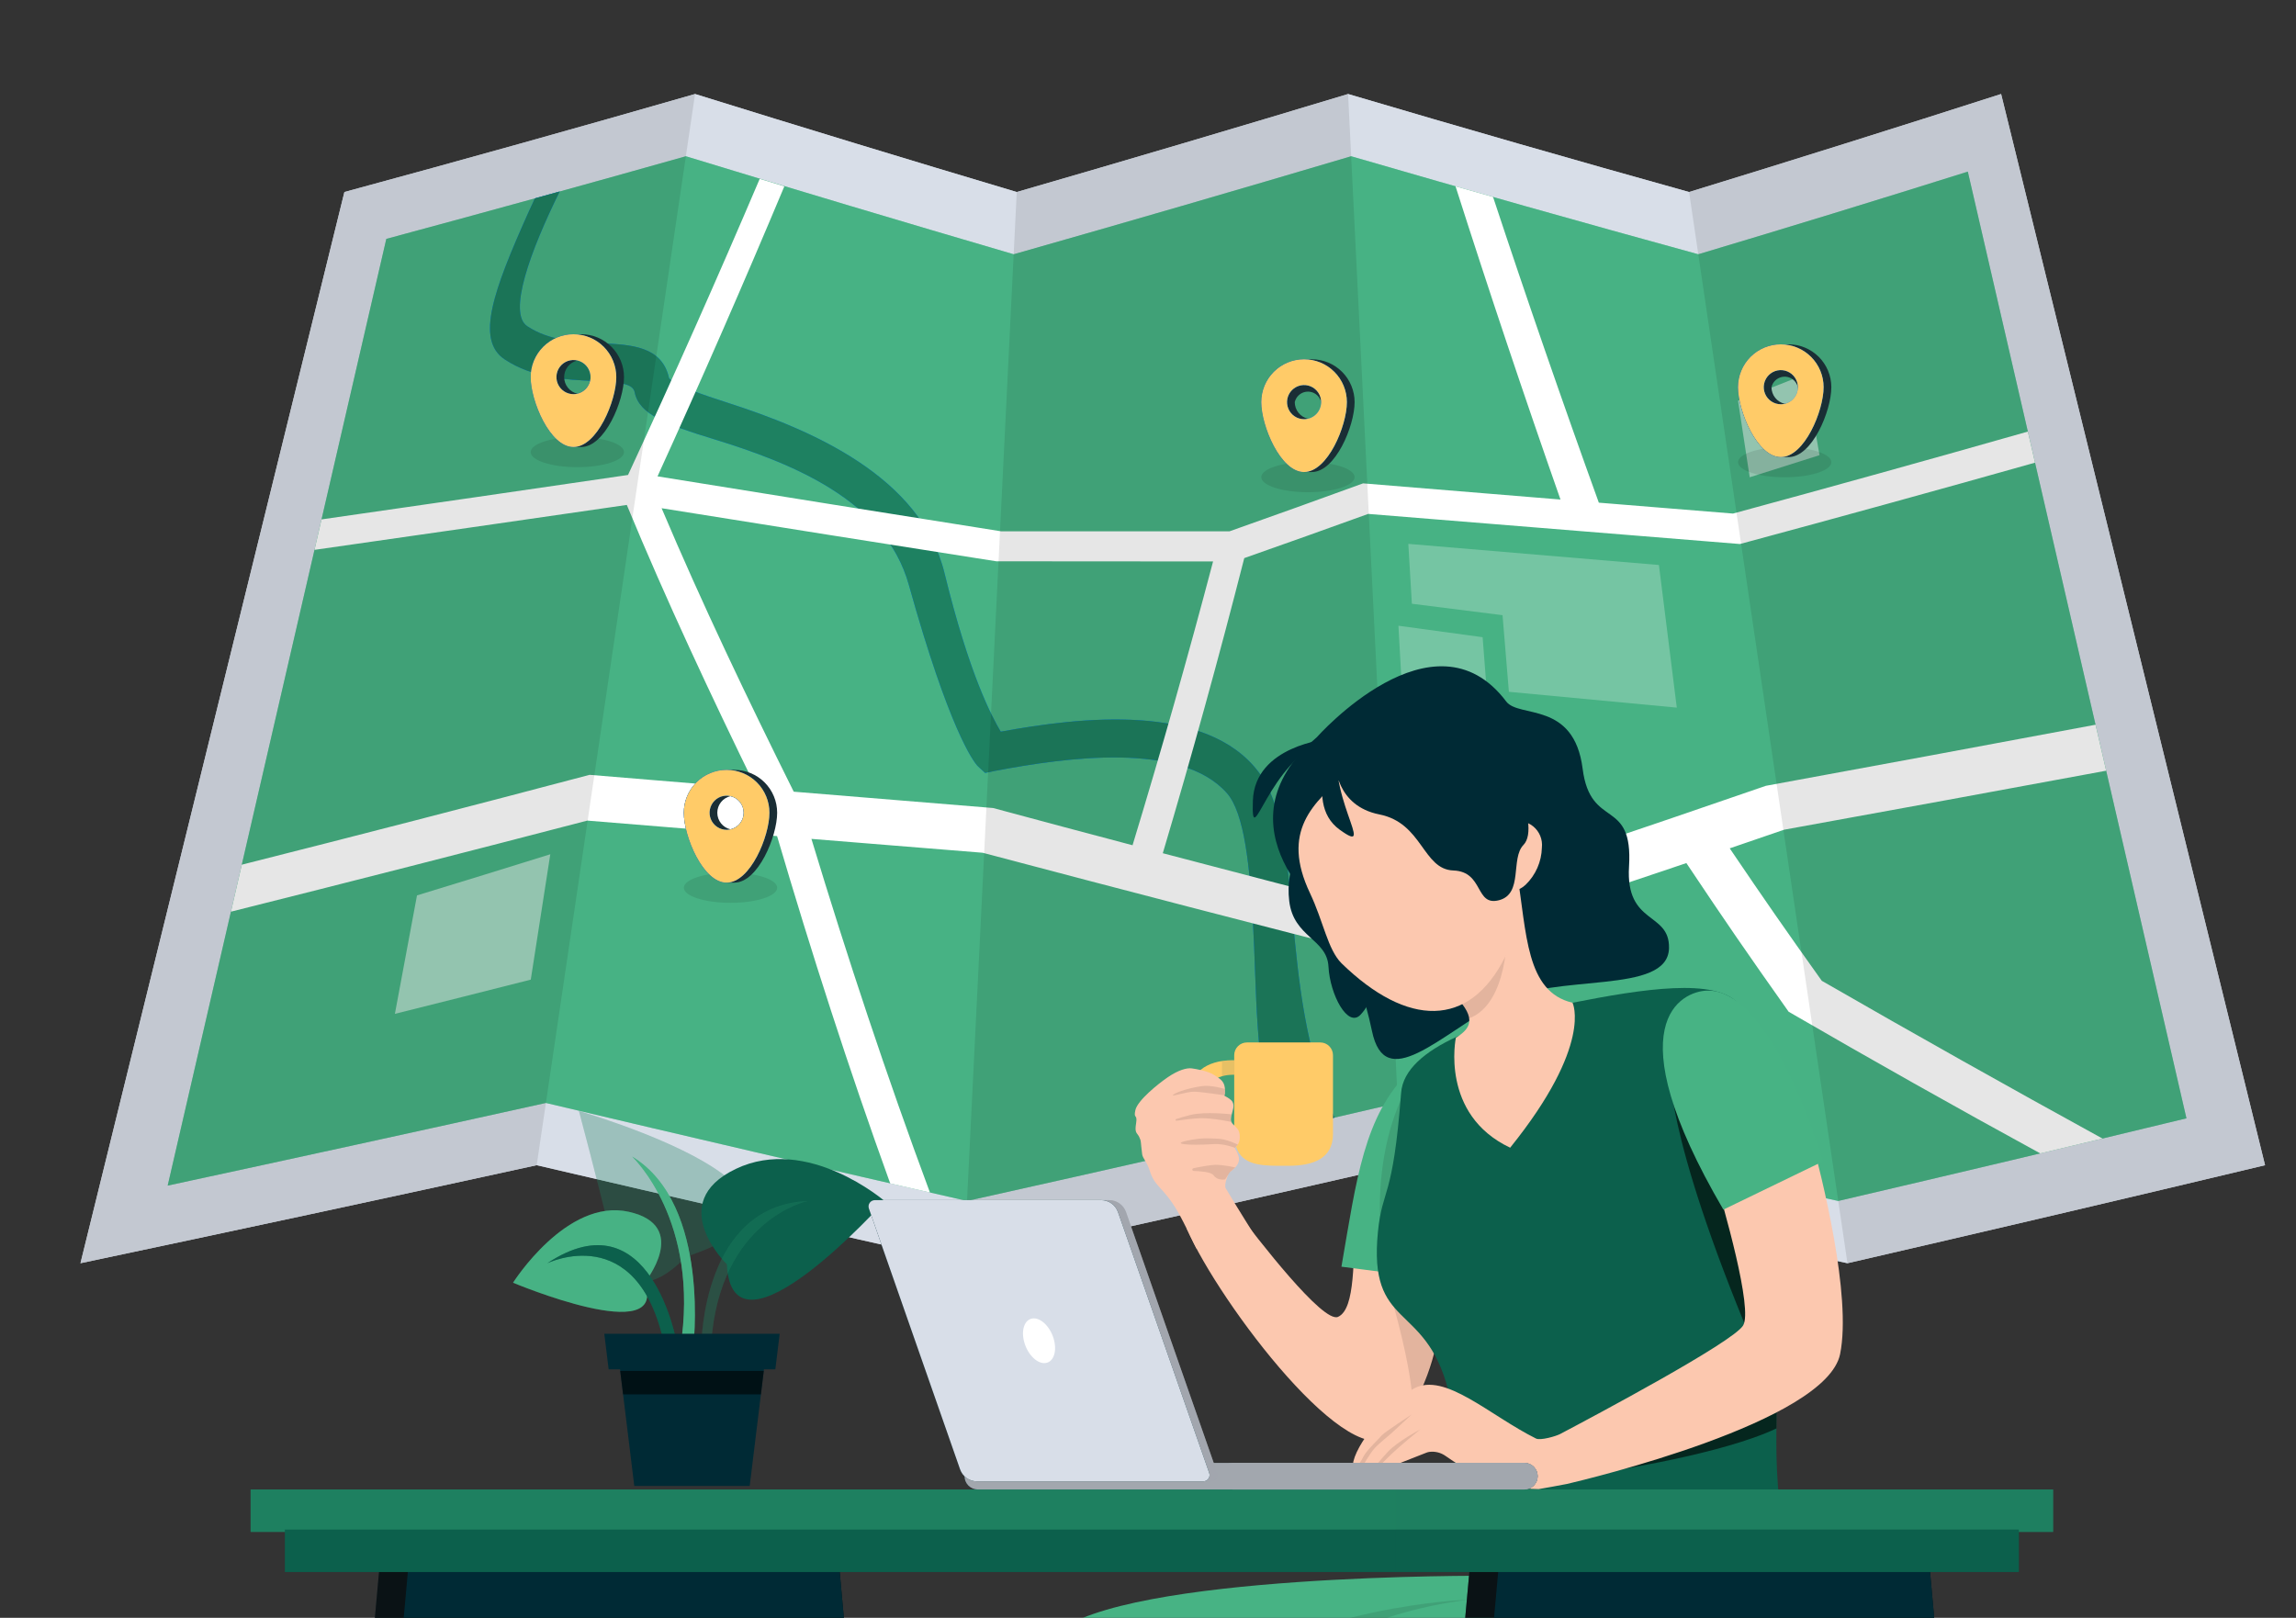 <svg width="100%" height="100%" viewBox="0 0 403 284" fill="none" xmlns="http://www.w3.org/2000/svg">
    <rect x="0" y="0" width="403" height="284" fill="#333333" stroke="none"/>
    <g clipPath="url(#clip0_3643_21398-140363)">
        <path d="M296.473 33.708C276.477 28.129 256.527 22.394 236.62 16.502C217.266 22.352 197.88 28.088 178.462 33.708C159.605 28.085 140.784 22.349 121.999 16.502C101.528 22.397 81.012 28.132 60.45 33.708C45.007 96.389 29.564 159.071 14.122 221.753C40.836 216.11 67.53 210.375 94.203 204.546C119.179 210.38 144.177 216.115 169.196 221.753C194.787 216.143 220.35 210.407 245.886 204.546C271.986 210.409 298.114 216.145 324.271 221.753C348.726 216.114 373.159 210.378 397.568 204.546C382.125 141.865 366.683 79.183 351.24 16.502C333.02 22.358 314.764 28.094 296.473 33.708Z"
              fill="#D8DEE8"/>
        <path opacity="0.8"
              d="M296.473 33.708C276.477 28.129 256.527 22.394 236.62 16.502C217.266 22.352 197.88 28.088 178.462 33.708C159.605 28.085 140.784 22.349 121.999 16.502C101.528 22.397 81.012 28.132 60.45 33.708C45.007 96.389 29.564 159.071 14.122 221.753C40.836 216.11 67.53 210.375 94.203 204.546C119.179 210.38 144.177 216.115 169.196 221.753C194.787 216.143 220.35 210.407 245.886 204.546C271.986 210.409 298.114 216.145 324.271 221.753C348.726 216.114 373.159 210.378 397.568 204.546C382.125 141.865 366.683 79.183 351.24 16.502C333.02 22.358 314.764 28.094 296.473 33.708Z"
              fill="#D8DEE8"/>
        <path d="M169.735 210.825C194.967 205.217 220.172 199.481 245.347 193.619C271.088 199.484 296.857 205.219 322.655 210.825C343.047 206.073 363.419 201.237 383.771 196.318C370.98 140.921 358.188 85.525 345.396 30.128C329.662 35.078 313.893 39.914 298.088 44.636C277.735 39.054 257.425 33.319 237.159 27.429C217.445 33.278 197.7 39.013 177.924 44.636C158.709 39.011 139.529 33.275 120.384 27.429C102.886 32.37 85.36 37.205 67.806 41.937C55.014 97.333 42.223 152.73 29.432 208.127C51.575 203.355 73.703 198.519 95.818 193.619C120.435 199.454 145.073 205.189 169.735 210.825Z"
              fill="#47B384"/>
        <path opacity="0.4"
              d="M169.735 210.825C194.967 205.217 220.172 199.481 245.347 193.619C271.088 199.484 296.857 205.219 322.655 210.825C343.047 206.073 363.419 201.237 383.771 196.318C370.98 140.921 358.188 85.525 345.396 30.128C329.662 35.078 313.893 39.914 298.088 44.636C277.735 39.054 257.425 33.319 237.159 27.429C217.445 33.278 197.7 39.013 177.924 44.636C158.709 39.011 139.529 33.275 120.384 27.429C102.886 32.37 85.36 37.205 67.806 41.937C55.014 97.333 42.223 152.73 29.432 208.127C51.575 203.355 73.703 198.519 95.818 193.619C120.435 199.454 145.073 205.189 169.735 210.825Z"
              fill="#47B384"/>
        <path d="M226.909 161.344C225.909 150.711 225.11 141.126 220.95 135.576C211.732 123.278 189.558 125.894 175.655 128.442C174.102 125.838 170.131 118.416 165.783 100.606C161.639 83.635 142.443 75.434 127.631 70.675C123.461 69.335 118.287 67.582 117.431 66.367C116.2 60.757 110.764 60.504 105.495 60.261C101.243 60.063 96.413 59.84 92.547 57.266C89.097 54.969 93.059 44.095 98.233 33.622C96.497 34.103 95.627 34.343 93.885 34.824C93.508 35.623 93.132 36.431 92.765 37.251C86.61 50.994 83.438 59.689 88.59 63.093C93.575 66.389 99.452 66.657 104.156 66.873C108.857 67.088 111.105 67.352 111.395 68.842C112.162 72.783 117.072 74.565 125.082 77.025C138.744 81.222 155.342 87.669 159.53 102.699C166.547 127.88 170.859 133.794 171.683 134.555C172.173 135.007 172.419 135.233 172.91 135.686C173.594 135.543 173.935 135.472 174.618 135.329C187.06 132.969 207.276 130.126 215.325 139.203C218.483 142.763 219.349 152.293 219.912 161.767C220.613 173.555 220.183 186.921 223.774 198.608C227.966 197.645 230.056 197.163 234.222 196.2C229.058 184.288 227.898 171.876 226.909 161.344Z"
              fill="#007CFF"/>
        <path d="M226.909 161.344C225.909 150.711 225.11 141.126 220.95 135.576C211.732 123.278 189.558 125.894 175.655 128.442C174.102 125.838 170.131 118.416 165.783 100.606C161.639 83.635 142.443 75.434 127.631 70.675C123.461 69.335 118.287 67.582 117.431 66.367C116.2 60.757 110.764 60.504 105.495 60.261C101.243 60.063 96.413 59.84 92.547 57.266C89.097 54.969 93.059 44.095 98.233 33.622C96.497 34.103 95.627 34.343 93.885 34.824C93.508 35.623 93.132 36.431 92.765 37.251C86.61 50.994 83.438 59.689 88.59 63.093C93.575 66.389 99.452 66.657 104.156 66.873C108.857 67.088 111.105 67.352 111.395 68.842C112.162 72.783 117.072 74.565 125.082 77.025C138.744 81.222 155.342 87.669 159.53 102.699C166.547 127.88 170.859 133.794 171.683 134.555C172.173 135.007 172.419 135.233 172.91 135.686C173.594 135.543 173.935 135.472 174.618 135.329C187.06 132.969 207.276 130.126 215.325 139.203C218.483 142.763 219.349 152.293 219.912 161.767C220.613 173.555 220.183 186.921 223.774 198.608C227.966 197.645 230.056 197.163 234.222 196.2C229.058 184.288 227.898 171.876 226.909 161.344Z"
              fill="#1E8161"/>
        <g opacity="0.5">
            <path opacity="0.5"
                  d="M247.193 95.475C261.854 96.716 276.516 97.953 291.178 99.185C292.432 109.199 293.059 114.206 294.314 124.219C282.479 123.108 276.585 122.553 264.845 121.442C264.399 116.062 264.176 113.372 263.73 107.993C257.346 107.19 254.164 106.788 247.817 105.986C247.567 101.782 247.443 99.679 247.193 95.475Z"
                  fill="white"/>
            <path opacity="0.5"
                  d="M245.458 109.847C251.35 110.652 254.305 111.054 260.233 111.859C260.683 117.701 260.909 120.622 261.36 126.465C255.333 126.001 252.324 125.769 246.316 125.306C245.973 119.122 245.801 116.031 245.458 109.847Z"
                  fill="white"/>
        </g>
        <path opacity="0.5"
              d="M316.91 65.695C312.208 67.559 309.838 68.492 305.062 70.356C305.883 75.728 306.293 78.413 307.114 83.784C312.045 82.233 314.495 81.457 319.364 79.906C318.382 74.221 317.892 71.379 316.91 65.695Z"
              fill="white"/>
        <path opacity="0.5"
              d="M96.591 149.963C87.321 152.851 82.641 154.295 73.192 157.183C71.64 165.501 70.864 169.661 69.312 177.979C78.926 175.576 83.697 174.375 93.163 171.972C94.535 163.169 95.22 158.767 96.591 149.963Z"
              fill="white"/>
        <path d="M240.151 90.215C261.759 91.979 283.367 93.729 304.977 95.467C305.145 95.481 305.229 95.487 305.397 95.501C322.69 90.84 339.956 86.079 357.194 81.218C356.69 79.035 356.438 77.944 355.934 75.761C338.712 80.665 321.461 85.463 304.181 90.155C294.733 89.39 290.024 89.007 280.631 88.242C274.195 70.43 268.007 52.543 262.066 34.579C259.423 33.829 258.106 33.454 255.479 32.705C261.362 51.131 267.503 69.46 273.901 87.693C259.981 86.556 253.051 85.988 239.251 84.852C229.998 88.219 225.311 89.903 215.814 93.269H175.717C155.609 90.087 135.507 86.871 115.41 83.622C123.095 66.754 130.516 49.782 137.673 32.707C135.939 32.182 135.074 31.92 133.347 31.395C125.911 48.855 118.206 66.183 110.233 83.378C92.304 86.008 74.372 88.609 56.435 91.18C55.941 93.319 55.694 94.388 55.2 96.527C73.477 93.919 91.75 91.29 110.019 88.639C117.012 105.526 124.755 122.022 132.772 138.44C121.018 137.472 115.16 136.988 103.488 136.02C83.168 141.391 62.818 146.649 42.439 151.794C41.677 155.094 41.297 156.744 40.535 160.044C61.41 154.812 82.26 149.482 103.085 144.053C116.358 145.141 123.02 145.685 136.395 146.774C142.424 167.279 148.983 187.644 156.251 207.745C159.035 208.383 160.43 208.703 163.225 209.341C155.622 188.885 148.75 168.15 142.424 147.264C154.405 148.237 160.417 148.724 172.48 149.698C196.527 156.07 220.605 162.322 244.713 168.453C261.846 162.926 278.941 157.278 295.995 151.51C302.967 161.948 306.557 167.166 313.944 177.604C328.56 186.086 343.283 194.377 358.115 202.478C362.498 201.434 364.682 200.913 369.034 199.869C352.512 190.803 336.089 181.572 319.764 172.176C313.136 162.875 309.905 158.225 303.606 148.924C307.44 147.616 309.347 146.962 313.144 145.654C331.997 142.238 350.842 138.785 369.681 135.295C368.935 132.067 368.562 130.452 367.817 127.223C348.535 130.838 329.246 134.413 309.949 137.947C288.033 145.519 266.061 152.92 244.034 160.15C230.709 156.744 217.397 153.288 204.097 149.78C209.201 132.607 213.967 115.339 218.396 97.974C227.202 94.871 231.553 93.319 240.151 90.215ZM198.787 148.379C188.905 145.765 184.01 144.459 174.309 141.845C160.255 140.699 153.258 140.126 139.318 138.979C131.159 122.575 123.271 106.091 116.126 89.214C135.708 92.353 155.295 95.46 174.886 98.535C187.564 98.543 200.242 98.552 212.921 98.561C208.524 115.254 203.812 131.86 198.787 148.379Z"
              fill="white"/>
        <path opacity="0.1"
              d="M94.203 204.547C67.53 210.378 40.836 216.114 14.122 221.753C29.566 159.072 45.008 96.39 60.45 33.708C81.004 28.108 101.52 22.373 121.999 16.502C112.733 79.183 103.468 141.865 94.203 204.547Z"
              fill="black"/>
        <path opacity="0.1"
              d="M245.886 204.547C220.351 210.405 194.787 216.141 169.196 221.753C172.285 159.071 175.374 96.39 178.462 33.708C197.882 28.082 217.268 22.347 236.62 16.502C239.708 79.183 242.797 141.865 245.886 204.547Z"
              fill="black"/>
        <path opacity="0.1"
              d="M397.568 204.547C373.159 210.382 348.726 216.117 324.271 221.753C315.004 159.071 305.738 96.39 296.473 33.708C314.767 28.088 333.022 22.352 351.24 16.502C366.683 79.183 382.125 141.865 397.568 204.547Z"
              fill="black"/>
        <path opacity="0.1"
              d="M321.441 81.137C321.441 82.599 317.775 83.784 313.252 83.784C308.728 83.784 305.062 82.599 305.062 81.137C305.062 79.674 308.728 78.489 313.252 78.489C317.775 78.489 321.441 79.675 321.441 81.137Z"
              fill="black"/>
        <path d="M313.93 80.24C318.078 80.24 321.441 72.123 321.441 67.969C321.441 65.975 320.65 64.062 319.241 62.651C317.833 61.241 315.922 60.449 313.93 60.449H312.574C311.587 60.449 310.611 60.643 309.699 61.021C308.788 61.399 307.96 61.953 307.262 62.651C306.565 63.35 306.011 64.179 305.634 65.091C305.256 66.004 305.062 66.982 305.062 67.969C305.062 72.123 308.425 80.24 312.574 80.24L313.93 80.24ZM310.935 67.969C311.036 67.533 311.257 67.134 311.574 66.818C311.89 66.502 312.29 66.282 312.726 66.183C313.162 66.084 313.617 66.11 314.039 66.258C314.461 66.406 314.833 66.671 315.111 67.021C315.39 67.372 315.564 67.794 315.614 68.239C315.664 68.683 315.587 69.133 315.393 69.537C315.198 69.94 314.895 70.281 314.516 70.519C314.137 70.757 313.699 70.883 313.252 70.883C312.594 70.731 312.007 70.36 311.586 69.831C311.165 69.302 310.936 68.646 310.935 67.969L310.935 67.969Z"
              fill="#1A2E35"/>
        <path d="M312.574 60.449C311.587 60.449 310.611 60.643 309.699 61.021C308.788 61.399 307.96 61.953 307.262 62.651C306.564 63.35 306.011 64.179 305.634 65.091C305.256 66.004 305.062 66.982 305.062 67.969C305.062 72.123 308.425 80.24 312.574 80.24C316.723 80.24 320.086 72.123 320.086 67.969C320.086 65.975 319.294 64.062 317.886 62.651C316.477 61.241 314.566 60.449 312.574 60.449ZM312.574 70.967C311.982 70.967 311.403 70.791 310.91 70.462C310.418 70.133 310.034 69.665 309.808 69.117C309.581 68.569 309.522 67.966 309.637 67.385C309.753 66.803 310.038 66.269 310.457 65.85C310.875 65.431 311.409 65.145 311.99 65.029C312.57 64.914 313.172 64.973 313.72 65.2C314.267 65.427 314.734 65.811 315.063 66.304C315.392 66.797 315.568 67.377 315.568 67.969C315.568 68.765 315.252 69.527 314.691 70.089C314.129 70.651 313.368 70.967 312.574 70.967Z"
              fill="#007CFF"/>
        <path d="M312.574 60.449C311.587 60.449 310.611 60.643 309.699 61.021C308.788 61.399 307.96 61.953 307.262 62.651C306.564 63.35 306.011 64.179 305.634 65.091C305.256 66.004 305.062 66.982 305.062 67.969C305.062 72.123 308.425 80.24 312.574 80.24C316.723 80.24 320.086 72.123 320.086 67.969C320.086 65.975 319.294 64.062 317.886 62.651C316.477 61.241 314.566 60.449 312.574 60.449ZM312.574 70.967C311.982 70.967 311.403 70.791 310.91 70.462C310.418 70.133 310.034 69.665 309.808 69.117C309.581 68.569 309.522 67.966 309.637 67.385C309.753 66.803 310.038 66.269 310.457 65.85C310.875 65.431 311.409 65.145 311.99 65.029C312.57 64.914 313.172 64.973 313.72 65.2C314.267 65.427 314.734 65.811 315.063 66.304C315.392 66.797 315.568 67.377 315.568 67.969C315.568 68.765 315.252 69.527 314.691 70.089C314.129 70.651 313.368 70.967 312.574 70.967Z"
              fill="#FFCB68"/>
        <path opacity="0.1"
              d="M261.599 149.467C261.599 150.929 257.932 152.114 253.409 152.114C248.886 152.114 245.219 150.929 245.219 149.467C245.219 148.005 248.886 146.82 253.409 146.82C257.932 146.82 261.599 148.005 261.599 149.467Z"
              fill="black"/>
        <path d="M254.087 148.571C258.236 148.571 261.599 140.454 261.599 136.3C261.599 135.312 261.405 134.334 261.027 133.422C260.65 132.509 260.096 131.68 259.399 130.982C258.701 130.283 257.873 129.73 256.962 129.352C256.05 128.974 255.073 128.779 254.087 128.779H252.731C251.745 128.779 250.768 128.974 249.857 129.352C248.945 129.729 248.117 130.283 247.42 130.982C246.722 131.68 246.169 132.509 245.791 133.422C245.414 134.334 245.219 135.312 245.219 136.3C245.219 140.454 248.582 148.571 252.731 148.571H254.087ZM251.093 136.3C251.193 135.864 251.414 135.464 251.731 135.148C252.048 134.832 252.447 134.612 252.884 134.513C253.32 134.414 253.775 134.44 254.197 134.589C254.619 134.737 254.99 135.002 255.269 135.352C255.547 135.702 255.722 136.124 255.771 136.569C255.821 137.014 255.744 137.464 255.55 137.867C255.356 138.271 255.052 138.611 254.673 138.849C254.294 139.087 253.856 139.214 253.409 139.214C252.751 139.061 252.164 138.69 251.743 138.161C251.323 137.632 251.093 136.976 251.093 136.3Z"
              fill="#1A2E35"/>
        <path d="M252.731 128.779C251.745 128.779 250.768 128.974 249.857 129.352C248.945 129.729 248.117 130.283 247.42 130.982C246.722 131.68 246.169 132.509 245.791 133.422C245.414 134.334 245.219 135.312 245.219 136.3C245.219 140.454 248.582 148.571 252.731 148.571C256.88 148.571 260.243 140.454 260.243 136.3C260.243 135.312 260.049 134.334 259.672 133.422C259.294 132.509 258.741 131.68 258.043 130.982C257.346 130.284 256.517 129.73 255.606 129.352C254.695 128.974 253.718 128.779 252.731 128.779ZM252.731 139.298C252.139 139.298 251.56 139.122 251.068 138.792C250.576 138.463 250.192 137.995 249.965 137.447C249.738 136.899 249.679 136.297 249.795 135.715C249.91 135.134 250.195 134.599 250.614 134.18C251.033 133.761 251.566 133.475 252.147 133.36C252.728 133.244 253.33 133.303 253.877 133.53C254.424 133.757 254.892 134.141 255.221 134.634C255.55 135.127 255.725 135.707 255.725 136.3C255.725 137.095 255.41 137.857 254.848 138.419C254.287 138.982 253.525 139.297 252.731 139.297V139.298Z"
              fill="#007CFF"/>
        <path opacity="0.3"
              d="M252.731 128.779C251.745 128.779 250.768 128.974 249.857 129.352C248.945 129.729 248.117 130.283 247.42 130.982C246.722 131.68 246.169 132.509 245.791 133.422C245.414 134.334 245.219 135.312 245.219 136.3C245.219 140.454 248.582 148.571 252.731 148.571C256.88 148.571 260.243 140.454 260.243 136.3C260.243 135.312 260.049 134.334 259.672 133.422C259.294 132.509 258.741 131.68 258.043 130.982C257.346 130.284 256.517 129.73 255.606 129.352C254.695 128.974 253.718 128.779 252.731 128.779ZM252.731 139.298C252.139 139.298 251.56 139.122 251.068 138.792C250.576 138.463 250.192 137.995 249.965 137.447C249.738 136.899 249.679 136.297 249.795 135.715C249.91 135.134 250.195 134.599 250.614 134.18C251.033 133.761 251.566 133.475 252.147 133.36C252.728 133.244 253.33 133.303 253.877 133.53C254.424 133.757 254.892 134.141 255.221 134.634C255.55 135.127 255.725 135.707 255.725 136.3C255.725 137.095 255.41 137.857 254.848 138.419C254.287 138.982 253.525 139.297 252.731 139.297V139.298Z"
              fill="black"/>
        <path opacity="0.1"
              d="M136.409 155.84C136.409 157.302 132.742 158.487 128.219 158.487C123.696 158.487 120.029 157.302 120.029 155.84C120.029 154.378 123.696 153.193 128.219 153.193C132.742 153.193 136.409 154.378 136.409 155.84Z"
              fill="black"/>
        <path d="M128.897 154.944C133.046 154.944 136.409 146.827 136.409 142.673C136.409 141.685 136.215 140.707 135.837 139.795C135.46 138.883 134.906 138.053 134.209 137.355C133.511 136.657 132.683 136.103 131.772 135.725C130.86 135.347 129.883 135.152 128.897 135.152H127.541C126.555 135.152 125.578 135.347 124.667 135.725C123.755 136.103 122.927 136.657 122.23 137.355C121.532 138.053 120.979 138.882 120.601 139.795C120.224 140.707 120.029 141.685 120.029 142.673C120.029 146.827 123.393 154.944 127.541 154.944H128.897ZM125.903 142.673C125.903 141.997 126.133 141.341 126.553 140.812C126.974 140.283 127.561 139.912 128.219 139.759C128.878 139.911 129.465 140.282 129.886 140.811C130.306 141.34 130.536 141.997 130.536 142.673C130.536 143.349 130.306 144.006 129.886 144.535C129.465 145.064 128.878 145.435 128.219 145.587C127.561 145.434 126.974 145.063 126.553 144.534C126.133 144.005 125.904 143.349 125.903 142.673Z"
              fill="#1A2E35"/>
        <path d="M127.541 135.152C126.555 135.152 125.578 135.347 124.667 135.725C123.755 136.103 122.927 136.657 122.23 137.355C121.532 138.053 120.979 138.882 120.601 139.795C120.224 140.707 120.029 141.685 120.029 142.673C120.029 146.827 123.393 154.944 127.541 154.944C131.69 154.944 135.053 146.827 135.053 142.673C135.053 141.685 134.859 140.707 134.482 139.795C134.104 138.882 133.551 138.053 132.853 137.355C132.156 136.657 131.327 136.103 130.416 135.725C129.505 135.347 128.528 135.152 127.541 135.152ZM127.541 145.671C126.949 145.671 126.37 145.495 125.878 145.165C125.386 144.836 125.002 144.368 124.775 143.82C124.549 143.272 124.489 142.67 124.605 142.088C124.72 141.507 125.005 140.973 125.424 140.553C125.843 140.134 126.376 139.849 126.957 139.733C127.538 139.617 128.14 139.677 128.687 139.904C129.234 140.13 129.702 140.515 130.031 141.008C130.36 141.501 130.536 142.08 130.536 142.673C130.536 143.067 130.458 143.456 130.308 143.82C130.157 144.184 129.937 144.514 129.659 144.793C129.381 145.071 129.05 145.292 128.687 145.443C128.324 145.593 127.935 145.671 127.541 145.671Z"
              fill="#007CFF"/>
        <path d="M127.541 135.152C126.555 135.152 125.578 135.347 124.667 135.725C123.755 136.103 122.927 136.657 122.23 137.355C121.532 138.053 120.979 138.882 120.601 139.795C120.224 140.707 120.029 141.685 120.029 142.673C120.029 146.827 123.393 154.944 127.541 154.944C131.69 154.944 135.053 146.827 135.053 142.673C135.053 141.685 134.859 140.707 134.482 139.795C134.104 138.882 133.551 138.053 132.853 137.355C132.156 136.657 131.327 136.103 130.416 135.725C129.505 135.347 128.528 135.152 127.541 135.152ZM127.541 145.671C126.949 145.671 126.37 145.495 125.878 145.165C125.386 144.836 125.002 144.368 124.775 143.82C124.549 143.272 124.489 142.67 124.605 142.088C124.72 141.507 125.005 140.973 125.424 140.553C125.843 140.134 126.376 139.849 126.957 139.733C127.538 139.617 128.14 139.677 128.687 139.904C129.234 140.13 129.702 140.515 130.031 141.008C130.36 141.501 130.536 142.08 130.536 142.673C130.536 143.067 130.458 143.456 130.308 143.82C130.157 144.184 129.937 144.514 129.659 144.793C129.381 145.071 129.05 145.292 128.687 145.443C128.324 145.593 127.935 145.671 127.541 145.671Z"
              fill="#FFCB68"/>
        <path opacity="0.1"
              d="M109.528 79.365C109.528 80.827 105.861 82.012 101.338 82.012C96.815 82.012 93.148 80.827 93.148 79.365C93.148 77.903 96.815 76.718 101.338 76.718C105.861 76.718 109.528 77.903 109.528 79.365Z"
              fill="black"/>
        <path d="M102.016 78.469C106.164 78.469 109.528 70.351 109.528 66.198C109.528 65.21 109.333 64.232 108.956 63.32C108.578 62.407 108.025 61.578 107.328 60.88C106.63 60.181 105.802 59.627 104.89 59.249C103.979 58.872 103.002 58.677 102.016 58.677H100.66C99.674 58.677 98.697 58.871 97.785 59.249C96.874 59.627 96.046 60.181 95.348 60.88C94.651 61.578 94.097 62.407 93.72 63.32C93.342 64.232 93.148 65.21 93.148 66.198C93.148 70.351 96.511 78.469 100.66 78.469H102.016ZM99.022 66.198C99.022 65.522 99.252 64.866 99.672 64.337C100.093 63.807 100.68 63.437 101.338 63.284C101.996 63.436 102.584 63.807 103.004 64.336C103.425 64.865 103.654 65.522 103.654 66.198C103.654 66.874 103.425 67.531 103.004 68.06C102.584 68.589 101.996 68.96 101.338 69.112C100.68 68.959 100.093 68.588 99.672 68.059C99.252 67.53 99.022 66.874 99.022 66.198Z"
              fill="#1A2E35"/>
        <path d="M100.66 58.677C99.674 58.677 98.697 58.871 97.785 59.249C96.874 59.627 96.046 60.181 95.348 60.88C94.651 61.578 94.097 62.407 93.72 63.32C93.342 64.232 93.148 65.21 93.148 66.198C93.148 70.351 96.511 78.469 100.66 78.469C104.809 78.469 108.172 70.351 108.172 66.198C108.172 65.21 107.978 64.232 107.6 63.32C107.223 62.407 106.669 61.578 105.972 60.88C105.274 60.181 104.446 59.627 103.535 59.249C102.623 58.872 101.647 58.677 100.66 58.677ZM100.66 69.195C100.068 69.195 99.489 69.02 98.997 68.69C98.504 68.361 98.121 67.893 97.894 67.345C97.667 66.797 97.608 66.195 97.723 65.613C97.839 65.031 98.124 64.497 98.543 64.078C98.962 63.659 99.495 63.373 100.076 63.258C100.657 63.142 101.259 63.201 101.806 63.428C102.353 63.655 102.821 64.039 103.15 64.532C103.479 65.025 103.654 65.605 103.654 66.198C103.654 66.993 103.339 67.755 102.777 68.317C102.216 68.879 101.454 69.195 100.66 69.195V69.195Z"
              fill="#007CFF"/>
        <path d="M100.66 58.677C99.674 58.677 98.697 58.871 97.785 59.249C96.874 59.627 96.046 60.181 95.348 60.88C94.651 61.578 94.097 62.407 93.72 63.32C93.342 64.232 93.148 65.21 93.148 66.198C93.148 70.351 96.511 78.469 100.66 78.469C104.809 78.469 108.172 70.351 108.172 66.198C108.172 65.21 107.978 64.232 107.6 63.32C107.223 62.407 106.669 61.578 105.972 60.88C105.274 60.181 104.446 59.627 103.535 59.249C102.623 58.872 101.647 58.677 100.66 58.677ZM100.66 69.195C100.068 69.195 99.489 69.02 98.997 68.69C98.504 68.361 98.121 67.893 97.894 67.345C97.667 66.797 97.608 66.195 97.723 65.613C97.839 65.031 98.124 64.497 98.543 64.078C98.962 63.659 99.495 63.373 100.076 63.258C100.657 63.142 101.259 63.201 101.806 63.428C102.353 63.655 102.821 64.039 103.15 64.532C103.479 65.025 103.654 65.605 103.654 66.198C103.654 66.993 103.339 67.755 102.777 68.317C102.216 68.879 101.454 69.195 100.66 69.195V69.195Z"
              fill="#FFCB68"/>
        <path opacity="0.1"
              d="M237.765 83.76C237.765 85.222 234.098 86.407 229.575 86.407C225.052 86.407 221.385 85.222 221.385 83.76C221.385 82.298 225.052 81.112 229.575 81.112C234.098 81.112 237.765 82.298 237.765 83.76Z"
              fill="black"/>
        <path d="M230.253 82.863C234.401 82.863 237.765 74.746 237.765 70.593C237.765 68.598 236.973 66.685 235.564 65.275C234.156 63.864 232.245 63.072 230.253 63.072H228.897C227.911 63.072 226.934 63.266 226.022 63.644C225.111 64.022 224.283 64.576 223.585 65.275C222.888 65.973 222.334 66.802 221.957 67.714C221.579 68.627 221.385 69.605 221.385 70.593C221.385 74.746 224.748 82.863 228.897 82.863H230.253ZM227.258 70.593C227.359 70.156 227.58 69.757 227.897 69.441C228.214 69.125 228.613 68.905 229.049 68.806C229.485 68.707 229.94 68.733 230.362 68.881C230.784 69.03 231.156 69.294 231.434 69.644C231.713 69.995 231.887 70.417 231.937 70.862C231.987 71.307 231.91 71.757 231.716 72.16C231.522 72.563 231.218 72.904 230.839 73.142C230.46 73.38 230.022 73.506 229.575 73.506C228.917 73.354 228.33 72.983 227.909 72.454C227.488 71.925 227.259 71.269 227.258 70.593Z"
              fill="#1A2E35"/>
        <path d="M228.897 63.072C227.911 63.072 226.934 63.266 226.022 63.644C225.111 64.022 224.283 64.576 223.585 65.275C222.888 65.973 222.334 66.802 221.957 67.714C221.579 68.627 221.385 69.605 221.385 70.593C221.385 74.746 224.748 82.863 228.897 82.863C233.046 82.863 236.409 74.746 236.409 70.593C236.409 68.598 235.618 66.685 234.209 65.275C232.8 63.864 230.889 63.072 228.897 63.072ZM228.897 73.59C228.305 73.59 227.726 73.415 227.234 73.085C226.741 72.756 226.357 72.288 226.131 71.74C225.904 71.192 225.845 70.589 225.96 70.008C226.076 69.426 226.361 68.892 226.78 68.473C227.198 68.054 227.732 67.768 228.313 67.652C228.893 67.537 229.495 67.596 230.043 67.823C230.59 68.05 231.057 68.434 231.386 68.927C231.715 69.42 231.891 70 231.891 70.593C231.891 71.388 231.576 72.15 231.014 72.712C230.453 73.274 229.691 73.59 228.897 73.59Z"
              fill="#007CFF"/>
        <path d="M228.897 63.072C227.911 63.072 226.934 63.266 226.022 63.644C225.111 64.022 224.283 64.576 223.585 65.275C222.888 65.973 222.334 66.802 221.957 67.714C221.579 68.627 221.385 69.605 221.385 70.593C221.385 74.746 224.748 82.863 228.897 82.863C233.046 82.863 236.409 74.746 236.409 70.593C236.409 68.598 235.618 66.685 234.209 65.275C232.8 63.864 230.889 63.072 228.897 63.072ZM228.897 73.59C228.305 73.59 227.726 73.415 227.234 73.085C226.741 72.756 226.357 72.288 226.131 71.74C225.904 71.192 225.845 70.589 225.96 70.008C226.076 69.426 226.361 68.892 226.78 68.473C227.198 68.054 227.732 67.768 228.313 67.652C228.893 67.537 229.495 67.596 230.043 67.823C230.59 68.05 231.057 68.434 231.386 68.927C231.715 69.42 231.891 70 231.891 70.593C231.891 71.388 231.576 72.15 231.014 72.712C230.453 73.274 229.691 73.59 228.897 73.59Z"
              fill="#FFCB68"/>
        <path d="M253.282 212.227L243.59 209.249C241.143 208.497 238.294 211.728 238.033 214.277C237.386 220.586 238.033 229.747 234.856 231.17C232.23 232.347 220.878 217.676 216.603 211.989C216.589 211.97 216.577 211.951 216.563 211.932L208.282 215.651C214.085 228.933 237.472 259.697 244.441 251.617C256.153 238.04 251.309 223.357 256.144 216.386C257.219 214.835 255.084 212.781 253.282 212.227Z"
              fill="#FCC8AF"/>
        <path d="M233.305 161.236C233.305 161.236 212.662 145.229 231.128 129.422C231.128 129.422 251.63 106.214 264.38 123.15C266.605 126.105 276.268 123.018 277.787 134.942C279.166 145.756 286.684 139.897 285.932 152.119C285.296 162.46 293.076 159.978 292.949 166.43C292.785 174.779 272.9 170.695 263.261 175.964C252.476 181.86 243.107 192.022 240.811 180.982C238.34 169.101 233.305 161.236 233.305 161.236Z"
              fill="#002A35"/>
        <path d="M247.334 188.094C239.41 195.93 238.111 206.95 235.453 222.365L255.964 225.015C255.964 225.015 260.243 175.328 247.334 188.094Z"
              fill="#47B384"/>
        <path opacity="0.1"
              d="M246.461 191.92C246.461 191.92 238.263 206.131 244.583 229.086C246.908 237.533 247.776 242.819 247.947 246.135C252.061 239.967 254.899 230.659 255.527 224.045L256.376 222.936C256.376 222.936 258.121 205.897 256.133 194.634L250.049 191.04L246.461 191.92Z"
              fill="black"/>
        <path d="M315.051 266.887C315.051 266.887 315.265 269.614 317.106 273.898C324.556 291.237 335.518 334.076 241.19 324.788L235.204 356.866L177.689 339.957C177.689 339.957 175.378 295.415 185.164 286.811C197.236 276.196 261.084 276.623 261.084 276.623L260.746 268.938L315.051 266.887Z"
              fill="#47B384"/>
        <path opacity="0.1"
              d="M208.412 296.647C197.014 304.837 195.374 326.949 196.246 345.413L205.016 347.991C204.861 339.991 205.011 319.679 210.049 309.442C216.407 296.522 234.582 283.696 257.739 280.825C257.739 280.825 229.361 281.593 208.412 296.647Z"
              fill="black"/>
        <path d="M279.56 270.622C289.33 270.989 313.695 274.413 312.634 266.288C310.454 249.59 313.724 245.556 309.485 226.28C304.658 204.323 311.95 184.022 305.121 176.184C301.13 171.602 288.336 173.6 276.017 176.027C261.413 178.904 246.539 183.751 245.926 191.85C244.489 210.825 242.642 208.408 241.862 216.214C240.136 233.495 250.077 228.402 254.154 243.859C257.413 256.212 253.212 262.605 255.258 268.92C256.887 273.945 274.287 270.424 279.56 270.622Z"
              fill="#0C604C"/>
        <path opacity="0.1"
              d="M317.106 273.898C315.265 269.614 315.051 266.887 315.051 266.887L260.746 268.937L261.067 276.251C263.906 277.023 268.751 277.567 276.365 276.196C289.047 273.911 303.716 279.962 317.766 275.484C317.545 274.936 317.324 274.405 317.106 273.898Z"
              fill="black"/>
        <path opacity="0.6"
              d="M282.755 258.205C282.755 258.205 302.208 255.305 311.803 250.756C311.783 242.51 312.616 236.201 312.055 228.314C310.84 211.227 311.967 194.231 309.032 183.809L293.092 186.999C293.092 186.999 291.84 198.169 307.628 235.804L302.866 247.094L282.755 258.205Z"
              fill="black"/>
        <path d="M302.017 203.247C301.516 203.457 301.111 203.845 300.879 204.336C300.647 204.828 300.606 205.388 300.762 205.908C302.546 211.847 307.746 229.892 305.937 232.715C304.02 235.705 279.907 248.536 273.842 251.735C273.083 252.135 270.371 252.913 269.604 252.53C261.442 248.463 253.623 240.837 248.191 243.733C244.769 245.557 238.485 252.594 237.557 256.516C237.251 257.808 238.129 256.764 239.238 257.178C239.458 257.264 239.69 257.316 239.925 257.333L240.971 257.391C241.214 257.407 241.454 257.461 241.68 257.551C242.667 257.93 244.251 257.697 245.635 256.902C245.734 256.844 245.836 256.794 245.942 256.752L250.382 255.007C250.549 254.941 250.724 254.895 250.903 254.872C251.907 254.749 252.921 255.008 253.744 255.598C257.108 258.009 263.223 261.407 270.064 261.41C270.199 261.41 274.935 260.528 275.066 260.498C278.439 259.705 320.548 249.655 322.979 237.704C325.058 227.487 319.744 206.433 317.804 199.32C317.722 199.018 317.576 198.738 317.377 198.497C317.177 198.256 316.929 198.061 316.648 197.924C316.367 197.787 316.06 197.711 315.748 197.702C315.436 197.693 315.125 197.751 314.837 197.872L302.017 203.247Z"
              fill="#FCC8AF"/>
        <path d="M299.553 173.899C295.319 174.083 283.131 179.226 302.49 212.345L319.97 203.877C319.97 203.877 311.136 173.395 299.553 173.899Z"
              fill="#47B384"/>
        <path d="M266.268 153.175C268.002 163.817 267.789 174.108 276.017 176.027C276.017 176.027 279.664 183.345 265.068 201.475C252.715 195.64 255.536 182.178 255.536 182.178C258.136 180.532 259.195 178.849 255.536 174.941L266.268 153.175Z"
              fill="#FCC8AF"/>
        <path d="M235.453 132.684C235.453 132.684 229.453 137.901 230.752 144.121C232.051 150.342 229.717 151.143 231.212 157.106C232.706 163.069 237.152 162.735 237.626 167.844C238.101 172.952 242.669 173.893 238.836 178.097C236.58 180.571 233.43 174.584 233.179 169.692C232.929 164.799 227.04 164.573 226.288 158.163C225.536 151.752 228.919 148.741 227.917 143.096C226.914 137.451 226.201 129.408 236.958 129.917C247.714 130.426 235.453 132.684 235.453 132.684Z"
              fill="#002A35"/>
        <path opacity="0.1"
              d="M259.19 164.736L255.536 174.941C256.961 176.463 257.631 177.725 257.774 178.799C264.856 176.25 264.533 163.247 264.533 163.247L259.19 164.736Z"
              fill="black"/>
        <path d="M264.181 140.374C266.268 146.849 267.466 161.54 264.197 167.957C257.913 180.565 247.001 180.331 235.462 169.099C233.027 166.642 232.325 161.846 229.926 156.775C224.841 146.021 230.265 140.95 236.796 135.5C244.261 129.139 254.106 125.618 260.46 133.092C262.249 135.197 263.523 137.69 264.181 140.374Z"
              fill="#FCC8AF"/>
        <path d="M270.635 148.794C270.577 151.262 269.55 153.608 267.775 155.322C265.382 157.563 262.668 155.795 262.05 152.729C261.52 149.967 262.111 145.476 265.1 144.348C265.77 144.119 266.487 144.063 267.184 144.186C267.881 144.308 268.536 144.605 269.088 145.049C269.64 145.492 270.071 146.068 270.342 146.723C270.612 147.377 270.713 148.09 270.635 148.794Z"
              fill="#FCC8AF"/>
        <path d="M234.432 134.315C234.432 134.315 234.514 141.465 242.116 142.971C249.719 144.476 249.697 152.614 255.096 152.81C260.495 153.007 258.852 159.152 263.127 158.025C267.401 156.898 265.091 150.7 267.405 148.322C270.66 144.978 264.38 130.426 256.736 127.415C249.093 124.404 232.929 124.53 234.432 134.315Z"
              fill="#002A35"/>
        <path d="M235.112 128.392C235.112 128.392 228.242 140.657 235.127 145.637C242.012 150.617 232.171 139.33 235.112 128.392Z"
              fill="#002A35"/>
        <path d="M233.121 129.726C233.121 129.726 220.24 130.879 219.91 140.546C219.579 150.213 222.44 133.462 233.121 129.726Z"
              fill="#002A35"/>
        <path opacity="0.1"
              d="M241.154 258.312C241.154 258.312 242.545 256.94 243.582 255.898C245.616 253.851 249.294 250.934 249.294 250.934C249.294 250.934 245.392 252.979 243.65 254.803C242.682 255.816 241.396 257.414 241.396 257.414L239.102 257.509C239.102 257.509 240.416 255.218 241.191 254.328C241.966 253.439 243.621 252.158 244.2 251.626C245.683 250.263 247.813 248.278 247.813 248.278C247.813 248.278 243.009 251.411 242.563 251.947C242.117 252.482 239.795 254.665 239.293 255.73C238.998 256.361 238.608 256.942 238.137 257.454L239.285 258.981L241.154 258.312Z"
              fill="black"/>
        <path d="M208.694 192.507C208.694 196.553 211.629 200.768 216.401 200.768C216.541 200.768 216.678 200.756 216.817 200.75C217.584 204.288 220.725 204.653 224.488 204.653H226.114C230.452 204.653 233.969 203.419 233.969 199.076V185.235C233.969 184.642 233.733 184.073 233.314 183.653C232.895 183.234 232.327 182.998 231.735 182.998H218.868C218.276 182.998 217.708 183.234 217.288 183.653C216.869 184.073 216.634 184.641 216.634 185.235V186.126C216.556 186.124 216.479 186.116 216.401 186.116C211.629 186.116 208.694 188.46 208.694 192.507ZM211.535 192.832C211.535 190.192 213.45 188.662 216.563 188.662C216.587 188.662 216.61 188.665 216.634 188.665V198.218C216.61 198.219 216.587 198.222 216.563 198.222C213.45 198.222 211.535 195.471 211.535 192.832H211.535Z"
              fill="#FFCB68"/>
        <path opacity="0.1"
              d="M216.598 198.221C216.622 198.221 216.645 198.216 216.669 198.216V199.076C216.67 199.638 216.731 200.198 216.851 200.746C216.712 200.752 216.576 200.768 216.435 200.768C215.778 200.767 215.124 200.68 214.489 200.508V197.745C215.147 198.063 215.868 198.226 216.598 198.221Z"
              fill="#0C604C"/>
        <path opacity="0.1"
              d="M216.435 186.115C216.515 186.115 216.591 186.126 216.669 186.128V188.668C216.645 188.668 216.622 188.662 216.598 188.662C215.885 188.653 215.175 188.749 214.489 188.946V186.266C215.133 186.165 215.784 186.115 216.435 186.115Z"
              fill="#0C604C"/>
        <g opacity="0.5">
            <path opacity="0.5"
                  d="M120.345 220.637C120.345 220.637 110.805 231.525 107.694 218.814C104.584 206.104 101.618 195.03 101.618 195.03C101.618 195.03 153.223 209.879 120.345 220.637Z"
                  fill="#1E8161"/>
            <path opacity="0.3"
                  d="M120.345 220.637C120.345 220.637 110.805 231.525 107.694 218.814C104.584 206.104 101.618 195.03 101.618 195.03C101.618 195.03 153.223 209.879 120.345 220.637Z"
                  fill="#1E8161"/>
        </g>
        <path d="M121.63 237.076C121.63 237.076 124.925 211.506 110.952 203.029C110.952 203.029 123.008 214.271 119.397 236.755L121.63 237.076Z"
              fill="#47B384"/>
        <path opacity="0.5"
              d="M121.63 237.076C121.63 237.076 124.925 211.506 110.952 203.029C110.952 203.029 123.008 214.271 119.397 236.755L121.63 237.076Z"
              fill="#47B384"/>
        <path d="M127.58 221.945C127.58 221.945 116.554 211.219 129.147 205.198C141.74 199.176 155.272 210.843 155.272 210.843C155.272 210.843 128.456 240.763 127.58 221.945Z"
              fill="#0C604C"/>
        <g opacity="0.5">
            <path opacity="0.5"
                  d="M123.132 235.87C123.132 235.87 123.32 211.596 141.74 210.843C141.74 210.843 126.328 214.042 124.824 235.87H123.132Z"
                  fill="#1E8161"/>
            <path opacity="0.5"
                  d="M123.132 235.87C123.132 235.87 123.32 211.596 141.74 210.843C141.74 210.843 126.328 214.042 124.824 235.87H123.132Z"
                  fill="#1E8161"/>
        </g>
        <path d="M113.139 225.176C113.139 225.176 121.284 215.171 110.367 212.725C99.45 210.278 90.052 225.176 90.052 225.176C90.052 225.176 117.43 236.686 113.139 225.176Z"
              fill="#47B384"/>
        <path opacity="0.2"
              d="M113.139 225.176C113.139 225.176 121.284 215.171 110.367 212.725C99.45 210.278 90.052 225.176 90.052 225.176C90.052 225.176 117.43 236.686 113.139 225.176Z"
              fill="#47B384"/>
        <path d="M118.809 235.87C118.809 235.87 114.298 209.714 96.067 221.757C96.067 221.757 111.855 214.042 116.554 235.87H118.809Z"
              fill="#0C604C"/>
        <path opacity="0.5"
              d="M118.809 235.87C118.809 235.87 114.298 209.714 96.067 221.757C96.067 221.757 111.855 214.042 116.554 235.87H118.809Z"
              fill="#0C604C"/>
        <path d="M136.853 234.134H106.068L106.832 240.386H108.829L111.33 260.855H131.59L134.092 240.386H136.089L136.853 234.134Z"
              fill="#002A35"/>
        <path opacity="0.6" d="M133.555 244.777L134.058 240.666H108.863L109.366 244.777H133.555Z" fill="black"/>
        <path d="M338.75 275.768H333.69H262.985H257.925L241.385 458.51H246.445H248.385H253.445L273.262 285.554H323.413L343.23 458.51H348.29H350.23H355.29L338.75 275.768Z"
              fill="#1A2E35"/>
        <path opacity="0.6"
              d="M338.75 275.768H333.69H262.985H257.925L241.385 458.51H246.445H248.385H253.445L273.262 285.554H323.413L343.23 458.51H348.29H350.23H355.29L338.75 275.768Z"
              fill="black"/>
        <path d="M273.262 285.554H328.474L348.29 458.51H355.29L338.75 275.768H262.985L246.445 458.51H253.445L273.262 285.554Z"
              fill="#002A35"/>
        <path d="M147.37 275.768H142.31H71.606H66.545L50.005 458.51H55.066H57.005H62.066L81.882 285.554H132.034L151.85 458.51H156.911H158.85H163.91L147.37 275.768Z"
              fill="#1A2E35"/>
        <path opacity="0.6"
              d="M147.37 275.768H142.31H71.606H66.545L50.005 458.51H55.066H57.005H62.066L81.882 285.554H132.034L151.85 458.51H156.911H158.85H163.91L147.37 275.768Z"
              fill="black"/>
        <path d="M81.882 285.554H137.094L156.911 458.51H163.91L147.37 275.768H71.606L55.066 458.51H62.066L81.882 285.554Z"
              fill="#002A35"/>
        <path d="M360.363 261.475H43.991V268.92H360.363V261.475Z" fill="#1E8161"/>
        <path opacity="0.5" d="M360.363 261.475H43.991V268.92H360.363V261.475Z" fill="#1E8161"/>
        <path opacity="0.2" d="M360.363 261.475H244.936V268.92H360.363V261.475Z" fill="#1E8161"/>
        <path d="M354.348 268.519H50.005V275.964H354.348V268.519Z" fill="#0C604C"/>
        <path opacity="0.2" d="M354.348 268.519H50.005V275.964H354.348V268.519Z" fill="#0C604C"/>
        <path opacity="0.2" d="M354.348 268.519H244.936V275.964H354.348V268.519Z" fill="#0C604C"/>
        <path d="M267.557 256.804H171.622C171.003 256.804 170.41 257.05 169.972 257.488C169.535 257.926 169.289 258.52 169.289 259.139C169.289 259.759 169.535 260.353 169.972 260.791C170.41 261.229 171.003 261.475 171.622 261.475H267.557C267.864 261.476 268.168 261.416 268.452 261.299C268.735 261.182 268.993 261.01 269.21 260.793C269.427 260.576 269.6 260.318 269.717 260.034C269.835 259.751 269.895 259.447 269.895 259.139C269.895 258.832 269.835 258.528 269.717 258.245C269.6 257.961 269.427 257.703 269.21 257.486C268.993 257.269 268.735 257.097 268.452 256.98C268.168 256.863 267.864 256.803 267.557 256.804Z"
              fill="#002A32"/>
        <path d="M267.557 256.804H171.622C171.003 256.804 170.41 257.05 169.972 257.488C169.535 257.926 169.289 258.52 169.289 259.139C169.289 259.759 169.535 260.353 169.972 260.791C170.41 261.229 171.003 261.475 171.622 261.475H267.557C267.864 261.476 268.168 261.416 268.452 261.299C268.735 261.182 268.993 261.01 269.21 260.793C269.427 260.576 269.6 260.318 269.717 260.034C269.835 259.751 269.895 259.447 269.895 259.139C269.895 258.832 269.835 258.528 269.717 258.245C269.6 257.961 269.427 257.703 269.21 257.486C268.993 257.269 268.735 257.097 268.452 256.98C268.168 256.863 267.864 256.803 267.557 256.804Z"
              fill="#A2A7AE"/>
        <path d="M172.89 260.047H212.611C212.787 260.047 212.961 260.005 213.118 259.924C213.274 259.843 213.409 259.725 213.511 259.581C213.614 259.437 213.68 259.271 213.704 259.096C213.729 258.921 213.711 258.743 213.653 258.576L197.643 212.785C197.428 212.17 197.027 211.636 196.496 211.259C195.965 210.882 195.329 210.679 194.678 210.679H154.958C154.781 210.679 154.607 210.721 154.451 210.802C154.294 210.884 154.159 211.001 154.057 211.145C153.955 211.289 153.888 211.456 153.864 211.631C153.839 211.806 153.857 211.984 153.915 212.151L169.925 257.941C170.14 258.557 170.541 259.09 171.072 259.467C171.604 259.845 172.239 260.047 172.89 260.047Z"
              fill="#A2A7AE"/>
        <path opacity="0.5"
              d="M172.89 260.047H212.611C212.787 260.047 212.961 260.005 213.118 259.924C213.274 259.843 213.409 259.725 213.511 259.581C213.614 259.437 213.68 259.271 213.704 259.096C213.729 258.921 213.711 258.743 213.653 258.576L197.643 212.785C197.428 212.17 197.027 211.636 196.496 211.259C195.965 210.882 195.329 210.679 194.678 210.679H154.958C154.781 210.679 154.607 210.721 154.451 210.802C154.294 210.884 154.159 211.001 154.057 211.145C153.955 211.289 153.888 211.456 153.864 211.631C153.839 211.806 153.857 211.984 153.915 212.151L169.925 257.941C170.14 258.557 170.541 259.09 171.072 259.467C171.604 259.845 172.239 260.047 172.89 260.047Z"
              fill="#A2A7AE"/>
        <path d="M171.482 260.047H211.202C211.378 260.047 211.552 260.005 211.709 259.924C211.866 259.843 212.001 259.725 212.103 259.581C212.205 259.437 212.271 259.271 212.296 259.096C212.32 258.921 212.303 258.743 212.245 258.576L196.235 212.785C196.019 212.17 195.618 211.636 195.087 211.259C194.556 210.882 193.921 210.679 193.269 210.679H153.549C153.372 210.679 153.199 210.721 153.042 210.803C152.885 210.884 152.75 211.001 152.648 211.145C152.546 211.289 152.48 211.456 152.455 211.631C152.431 211.806 152.448 211.984 152.506 212.151L168.516 257.941C168.731 258.557 169.132 259.09 169.664 259.467C170.195 259.845 170.83 260.047 171.482 260.047Z"
              fill="#002A32"/>
        <path d="M171.482 260.047H211.202C211.378 260.047 211.552 260.005 211.709 259.924C211.866 259.843 212.001 259.725 212.103 259.581C212.205 259.437 212.271 259.271 212.296 259.096C212.32 258.921 212.303 258.743 212.245 258.576L196.235 212.785C196.019 212.17 195.618 211.636 195.087 211.259C194.556 210.882 193.921 210.679 193.269 210.679H153.549C153.372 210.679 153.199 210.721 153.042 210.803C152.885 210.884 152.75 211.001 152.648 211.145C152.546 211.289 152.48 211.456 152.455 211.631C152.431 211.806 152.448 211.984 152.506 212.151L168.516 257.941C168.731 258.557 169.132 259.09 169.664 259.467C170.195 259.845 170.83 260.047 171.482 260.047Z"
              fill="#D8DEE8"/>
        <path d="M185.038 235.363C185.545 237.531 184.765 239.289 183.294 239.289C181.824 239.289 180.221 237.531 179.713 235.363C179.206 233.195 179.986 231.437 181.456 231.437C182.927 231.437 184.53 233.195 185.038 235.363Z"
              fill="white"/>
        <path d="M216.362 261.475C215.744 261.474 215.152 261.227 214.715 260.789C214.278 260.352 214.033 259.758 214.033 259.139C214.033 258.521 214.278 257.927 214.715 257.489C215.152 257.052 215.744 256.805 216.362 256.804H267.558C268.176 256.805 268.768 257.052 269.204 257.489C269.641 257.927 269.886 258.521 269.886 259.139C269.886 259.758 269.641 260.352 269.204 260.789C268.768 261.227 268.176 261.474 267.558 261.475H216.362Z"
              fill="#A2A7AE"/>
        <path d="M215.162 208.636C214.771 207.981 215.598 205.968 215.878 205.764C217.163 204.826 217.76 203.911 217.346 202.8C216.933 201.69 216.716 201.594 216.716 201.594C216.933 201.406 217.118 201.183 217.263 200.935C217.479 200.582 217.598 200.177 217.609 199.763C217.629 198.63 217.378 198.296 216.816 197.745C216.254 197.195 215.91 196.987 216.122 195.931C216.334 194.875 216.733 194.205 216.337 193.442C216.124 193.03 215.501 192.678 215.088 192.455C214.753 192.273 214.986 192.361 215.018 191.986C215.042 191.634 215.03 191.281 214.982 190.932C214.829 189.696 214.032 189.303 213.008 188.66C211.985 188.017 210.099 187.68 209.203 187.552C208.307 187.425 206.818 187.851 205.014 189.077C203.21 190.303 199.666 193.187 199.288 194.861C198.91 196.535 199.695 195.449 199.41 197.205C199.125 198.961 199.553 198.781 199.95 199.573C200.347 200.365 200.182 200.385 200.476 202.632C200.569 203.337 201.347 204.036 201.779 205.437C202.723 208.499 204.125 208.24 206.723 212.703C207.789 214.535 210.002 219.176 210.002 219.176L220.175 216.78C220.175 216.78 217.423 212.417 215.162 208.636Z"
              fill="#FCC8AF"/>
        <path opacity="0.1"
              d="M213.286 204.48C212.569 204.484 210.505 204.849 209.489 205.076C209.182 205.144 209.219 205.535 209.534 205.553C210.562 205.61 212.574 205.682 213.025 206.341C213.686 207.307 215.037 207.043 215.037 207.043L215.878 205.764L216.816 204.946C216.816 204.946 214.892 204.469 213.286 204.48Z"
              fill="black"/>
        <path opacity="0.1"
              d="M217.263 200.935C217.263 200.935 215.351 199.961 213.795 199.899C212.05 199.831 211.067 199.686 208.408 200.225C205.674 200.78 207.947 201.143 213.126 200.844C214.881 200.742 216.783 201.509 216.783 201.509L217.263 200.935Z"
              fill="black"/>
        <path opacity="0.1"
              d="M216.195 195.624C216.195 195.624 211.556 195.083 208.971 195.72C207.901 195.984 207.06 196.241 206.441 196.451C206.243 196.518 206.316 196.767 206.525 196.736C207.715 196.561 209.429 196.339 210.667 196.298C212.756 196.23 216.098 196.942 216.098 196.942L215.975 196.259L216.195 195.624Z"
              fill="black"/>
        <path opacity="0.1"
              d="M215.009 191.174C215.009 191.174 212.647 190.42 210.903 190.669C209.16 190.918 206.644 191.599 205.962 192.151C205.28 192.704 208.233 191.6 209.658 191.644C211.082 191.689 214.913 192.281 214.913 192.281C214.974 192.086 215.006 191.883 215.009 191.679C214.995 191.426 215.009 191.174 215.009 191.174Z"
              fill="black"/>
    </g>
    <defs>
        <clipPath id="clip0_3643_21398-140363">
            <rect width="403" height="297" fill="white" transform="translate(0 -13)"/>
        </clipPath>
    </defs>
</svg>